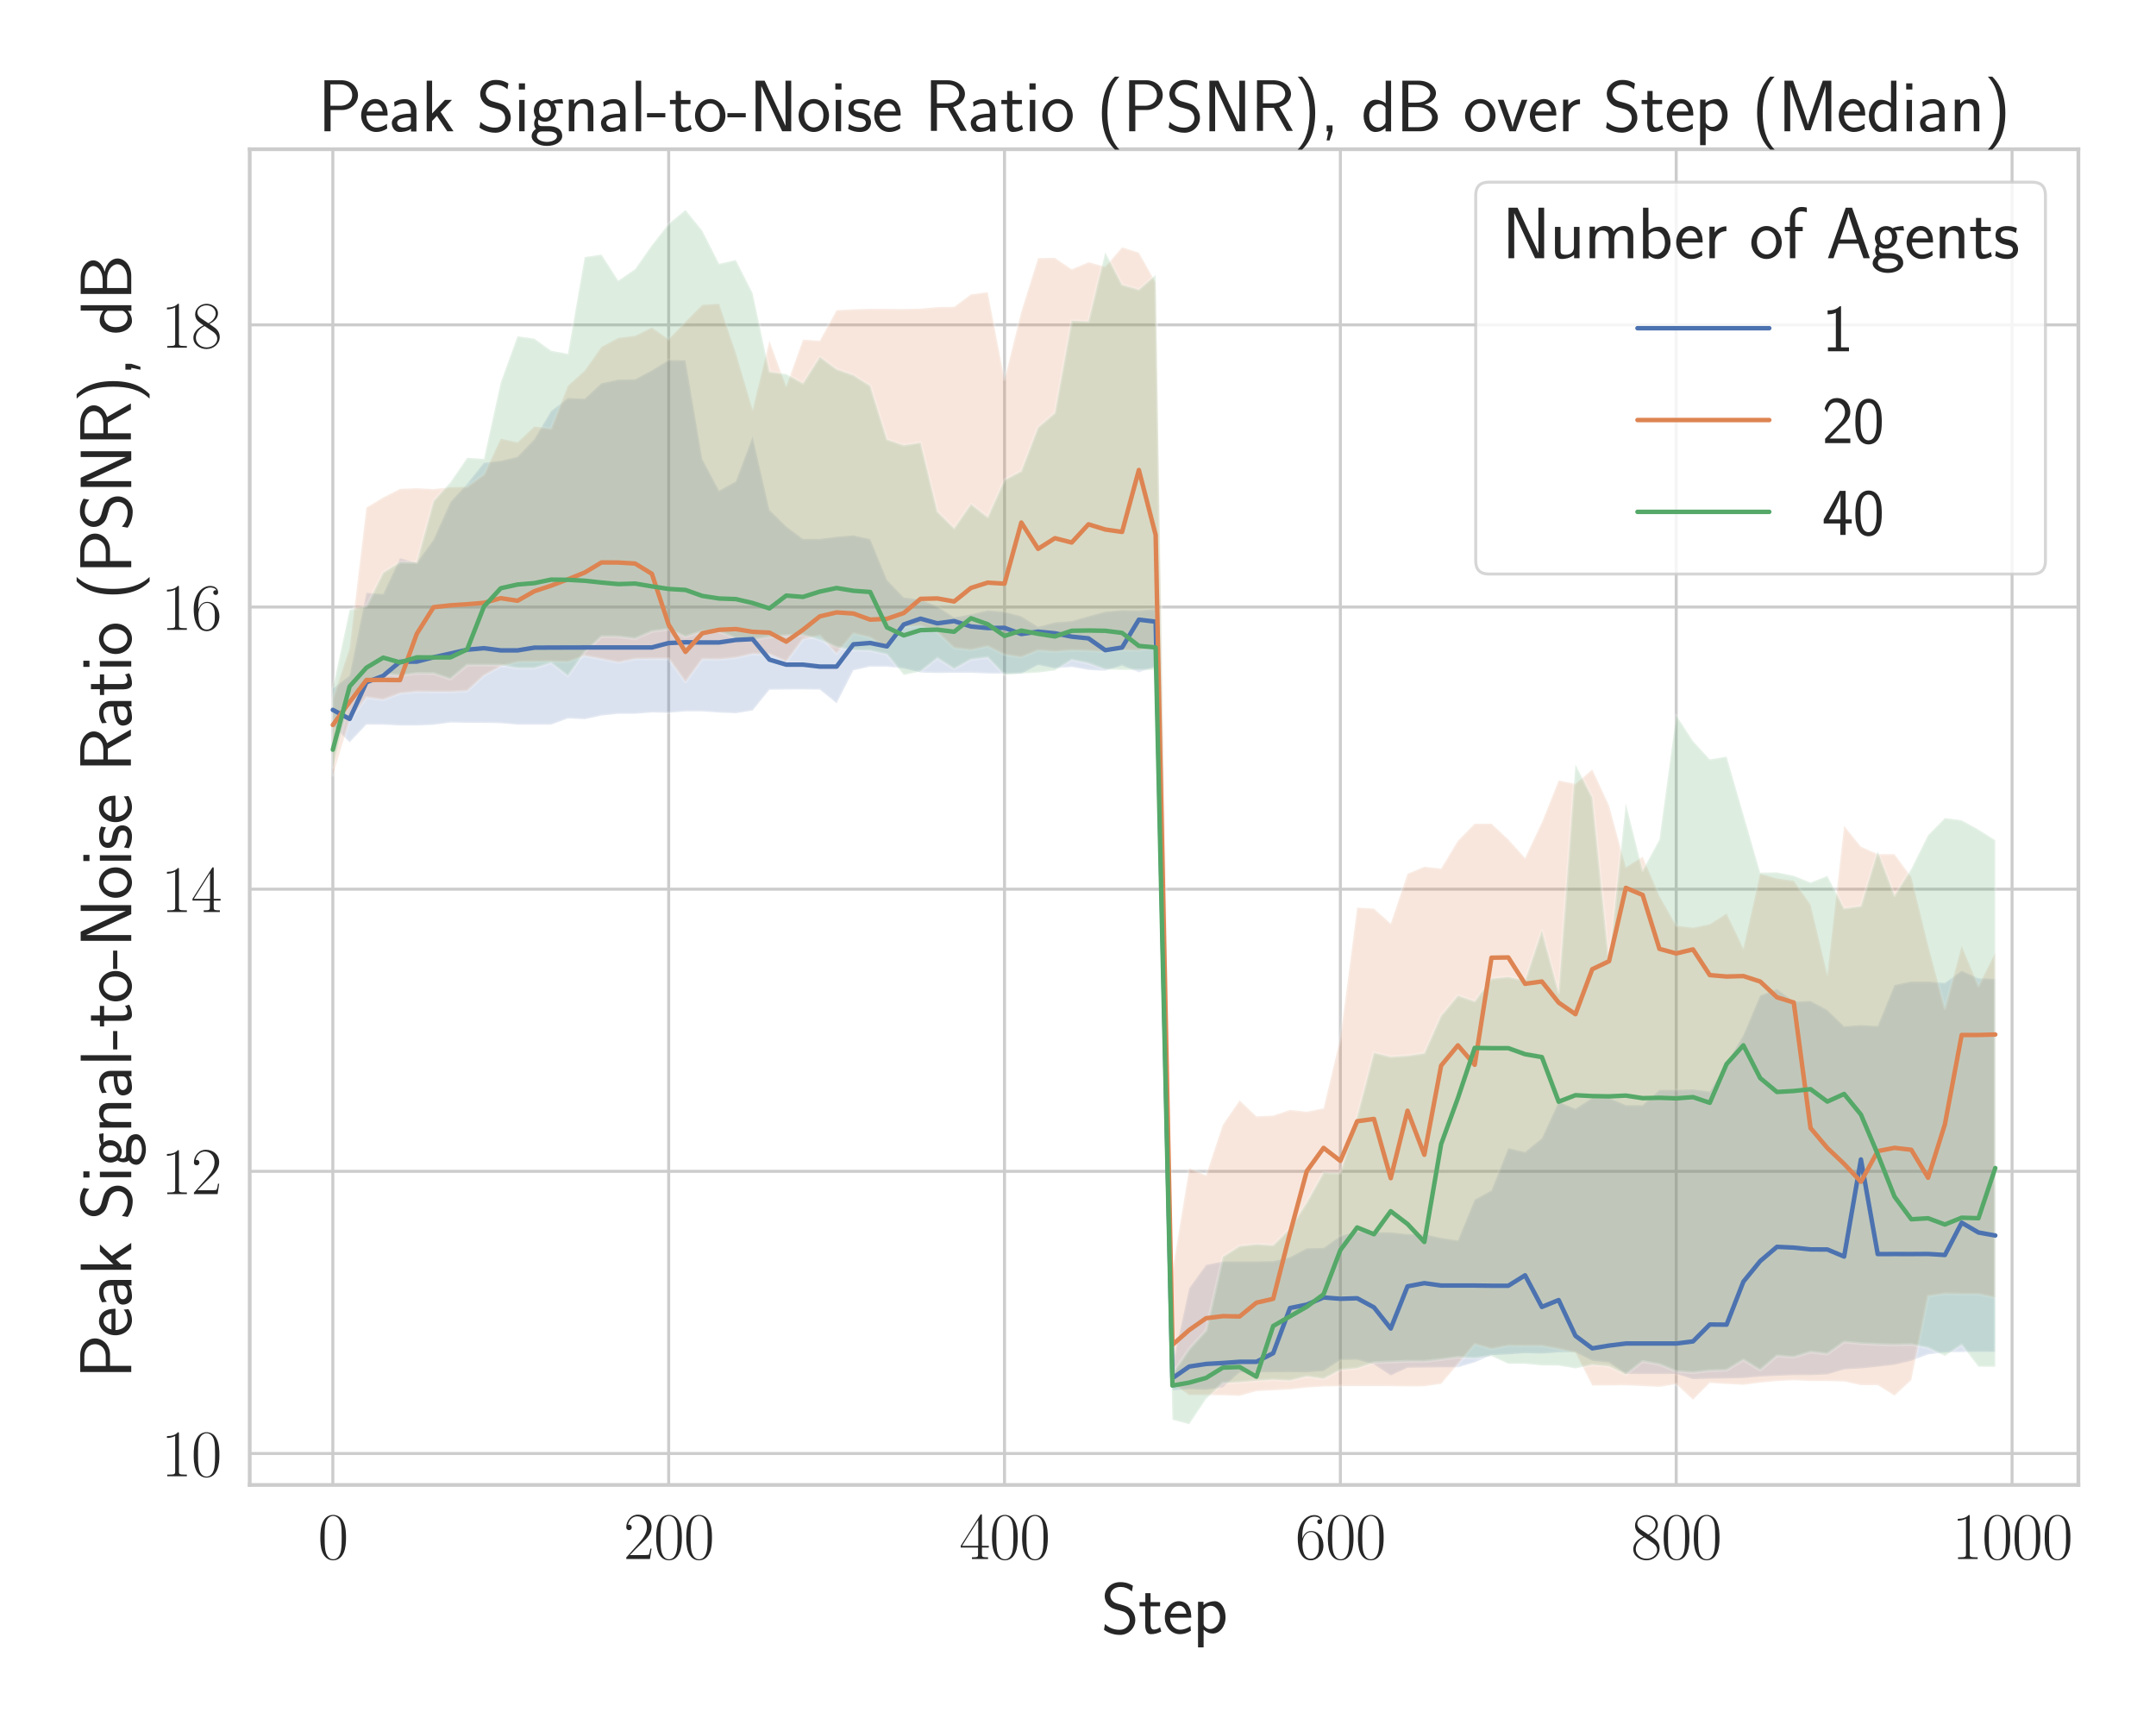 <?xml version="1.0" encoding="utf-8" standalone="no"?>
<!DOCTYPE svg PUBLIC "-//W3C//DTD SVG 1.1//EN"
  "http://www.w3.org/Graphics/SVG/1.1/DTD/svg11.dtd">
<svg xmlns:xlink="http://www.w3.org/1999/xlink" width="720pt" height="576pt" viewBox="0 0 720 576" xmlns="http://www.w3.org/2000/svg" version="1.1">
 <defs>
  <style type="text/css">*{stroke-linejoin: round; stroke-linecap: butt}</style>
 </defs>
 <g id="figure_1">
  <g id="patch_1">
   <path d="M 0 576 
L 720 576 
L 720 0 
L 0 0 
z
" style="fill: #ffffff"/>
  </g>
  <g id="axes_1">
   <g id="patch_2">
    <path d="M 83.393 495.841 
L 694.08 495.841 
L 694.08 49.831 
L 83.393 49.831 
z
" style="fill: #ffffff"/>
   </g>
   <g id="matplotlib.axis_1">
    <g id="xtick_1">
     <g id="line2d_1">
      <path d="M 111.151 495.841 
L 111.151 49.831 
" clip-path="url(#p9911da00fe)" style="fill: none; stroke: #cccccc; stroke-linecap: round"/>
     </g>
     <g id="text_1">
      <!-- $\mathdefault{0}$ -->
      <g style="fill: #262626" transform="translate(106.125 520.562) scale(0.22 -0.22)">
       <defs>
        <path id="CMR17-30" d="M 2688 2025 
C 2688 2416 2682 3080 2413 3591 
C 2176 4039 1798 4198 1466 4198 
C 1158 4198 768 4058 525 3597 
C 269 3118 243 2524 243 2025 
C 243 1661 250 1106 448 619 
C 723 -39 1216 -128 1466 -128 
C 1760 -128 2208 -7 2470 600 
C 2662 1042 2688 1559 2688 2025 
z
M 1466 -26 
C 1056 -26 813 325 723 812 
C 653 1188 653 1738 653 2096 
C 653 2588 653 2997 736 3387 
C 858 3929 1216 4096 1466 4096 
C 1728 4096 2067 3923 2189 3400 
C 2272 3036 2278 2607 2278 2096 
C 2278 1680 2278 1169 2202 792 
C 2067 95 1690 -26 1466 -26 
z
" transform="scale(0.016)"/>
       </defs>
       <use xlink:href="#CMR17-30" transform="scale(0.996)"/>
      </g>
     </g>
    </g>
    <g id="xtick_2">
     <g id="line2d_2">
      <path d="M 223.307 495.841 
L 223.307 49.831 
" clip-path="url(#p9911da00fe)" style="fill: none; stroke: #cccccc; stroke-linecap: round"/>
     </g>
     <g id="text_2">
      <!-- $\mathdefault{200}$ -->
      <g style="fill: #262626" transform="translate(208.229 520.562) scale(0.22 -0.22)">
       <defs>
        <path id="CMR17-32" d="M 2669 989 
L 2554 989 
C 2490 536 2438 459 2413 420 
C 2381 369 1920 369 1830 369 
L 602 369 
C 832 619 1280 1072 1824 1597 
C 2214 1967 2669 2402 2669 3035 
C 2669 3790 2067 4224 1395 4224 
C 691 4224 262 3604 262 3030 
C 262 2780 448 2748 525 2748 
C 589 2748 781 2787 781 3010 
C 781 3207 614 3264 525 3264 
C 486 3264 448 3258 422 3245 
C 544 3790 915 4058 1306 4058 
C 1862 4058 2227 3617 2227 3035 
C 2227 2479 1901 2000 1536 1584 
L 262 146 
L 262 0 
L 2515 0 
L 2669 989 
z
" transform="scale(0.016)"/>
       </defs>
       <use xlink:href="#CMR17-32" transform="scale(0.996)"/>
       <use xlink:href="#CMR17-30" transform="translate(45.69 0) scale(0.996)"/>
       <use xlink:href="#CMR17-30" transform="translate(91.381 0) scale(0.996)"/>
      </g>
     </g>
    </g>
    <g id="xtick_3">
     <g id="line2d_3">
      <path d="M 335.462 495.841 
L 335.462 49.831 
" clip-path="url(#p9911da00fe)" style="fill: none; stroke: #cccccc; stroke-linecap: round"/>
     </g>
     <g id="text_3">
      <!-- $\mathdefault{400}$ -->
      <g style="fill: #262626" transform="translate(320.385 520.562) scale(0.22 -0.22)">
       <defs>
        <path id="CMR17-34" d="M 2150 4122 
C 2150 4256 2144 4256 2029 4256 
L 128 1254 
L 128 1088 
L 1779 1088 
L 1779 457 
C 1779 224 1766 160 1318 160 
L 1197 160 
L 1197 0 
C 1402 0 1747 0 1965 0 
C 2182 0 2528 0 2733 0 
L 2733 160 
L 2611 160 
C 2163 160 2150 224 2150 457 
L 2150 1088 
L 2803 1088 
L 2803 1254 
L 2150 1254 
L 2150 4122 
z
M 1798 3703 
L 1798 1254 
L 256 1254 
L 1798 3703 
z
" transform="scale(0.016)"/>
       </defs>
       <use xlink:href="#CMR17-34" transform="scale(0.996)"/>
       <use xlink:href="#CMR17-30" transform="translate(45.69 0) scale(0.996)"/>
       <use xlink:href="#CMR17-30" transform="translate(91.381 0) scale(0.996)"/>
      </g>
     </g>
    </g>
    <g id="xtick_4">
     <g id="line2d_4">
      <path d="M 447.618 495.841 
L 447.618 49.831 
" clip-path="url(#p9911da00fe)" style="fill: none; stroke: #cccccc; stroke-linecap: round"/>
     </g>
     <g id="text_4">
      <!-- $\mathdefault{600}$ -->
      <g style="fill: #262626" transform="translate(432.54 520.562) scale(0.22 -0.22)">
       <defs>
        <path id="CMR17-36" d="M 678 2176 
C 678 3690 1395 4032 1811 4032 
C 1946 4032 2272 4009 2400 3776 
C 2298 3776 2106 3776 2106 3553 
C 2106 3381 2246 3323 2336 3323 
C 2394 3323 2566 3348 2566 3560 
C 2566 3954 2246 4179 1805 4179 
C 1043 4179 243 3390 243 1984 
C 243 253 966 -128 1478 -128 
C 2099 -128 2688 427 2688 1283 
C 2688 2081 2170 2662 1517 2662 
C 1126 2662 838 2407 678 1960 
L 678 2176 
z
M 1478 25 
C 691 25 691 1200 691 1436 
C 691 1896 909 2560 1504 2560 
C 1613 2560 1926 2560 2138 2120 
C 2253 1870 2253 1609 2253 1289 
C 2253 944 2253 690 2118 434 
C 1978 171 1773 25 1478 25 
z
" transform="scale(0.016)"/>
       </defs>
       <use xlink:href="#CMR17-36" transform="scale(0.996)"/>
       <use xlink:href="#CMR17-30" transform="translate(45.69 0) scale(0.996)"/>
       <use xlink:href="#CMR17-30" transform="translate(91.381 0) scale(0.996)"/>
      </g>
     </g>
    </g>
    <g id="xtick_5">
     <g id="line2d_5">
      <path d="M 559.774 495.841 
L 559.774 49.831 
" clip-path="url(#p9911da00fe)" style="fill: none; stroke: #cccccc; stroke-linecap: round"/>
     </g>
     <g id="text_5">
      <!-- $\mathdefault{800}$ -->
      <g style="fill: #262626" transform="translate(544.696 520.562) scale(0.22 -0.22)">
       <defs>
        <path id="CMR17-38" d="M 1741 2264 
C 2144 2467 2554 2773 2554 3263 
C 2554 3841 1990 4179 1472 4179 
C 890 4179 378 3759 378 3180 
C 378 3021 416 2747 666 2505 
C 730 2442 998 2251 1171 2130 
C 883 1983 211 1634 211 934 
C 211 279 838 -128 1459 -128 
C 2144 -128 2720 362 2720 1010 
C 2720 1590 2330 1857 2074 2029 
L 1741 2264 
z
M 902 2822 
C 851 2854 595 3051 595 3351 
C 595 3739 998 4032 1459 4032 
C 1965 4032 2336 3676 2336 3262 
C 2336 2669 1670 2331 1638 2331 
C 1632 2331 1626 2331 1574 2370 
L 902 2822 
z
M 2080 1519 
C 2176 1449 2483 1240 2483 851 
C 2483 381 2010 25 1472 25 
C 890 25 448 438 448 940 
C 448 1443 838 1862 1280 2060 
L 2080 1519 
z
" transform="scale(0.016)"/>
       </defs>
       <use xlink:href="#CMR17-38" transform="scale(0.996)"/>
       <use xlink:href="#CMR17-30" transform="translate(45.69 0) scale(0.996)"/>
       <use xlink:href="#CMR17-30" transform="translate(91.381 0) scale(0.996)"/>
      </g>
     </g>
    </g>
    <g id="xtick_6">
     <g id="line2d_6">
      <path d="M 671.929 495.841 
L 671.929 49.831 
" clip-path="url(#p9911da00fe)" style="fill: none; stroke: #cccccc; stroke-linecap: round"/>
     </g>
     <g id="text_6">
      <!-- $\mathdefault{1000}$ -->
      <g style="fill: #262626" transform="translate(651.825 520.562) scale(0.22 -0.22)">
       <defs>
        <path id="CMR17-31" d="M 1702 4058 
C 1702 4192 1696 4192 1606 4192 
C 1357 3916 979 3827 621 3827 
C 602 3827 570 3827 563 3808 
C 557 3795 557 3782 557 3648 
C 755 3648 1088 3686 1344 3839 
L 1344 461 
C 1344 236 1331 160 781 160 
L 589 160 
L 589 0 
C 896 0 1216 0 1523 0 
C 1830 0 2150 0 2458 0 
L 2458 160 
L 2266 160 
C 1715 160 1702 230 1702 458 
L 1702 4058 
z
" transform="scale(0.016)"/>
       </defs>
       <use xlink:href="#CMR17-31" transform="scale(0.996)"/>
       <use xlink:href="#CMR17-30" transform="translate(45.69 0) scale(0.996)"/>
       <use xlink:href="#CMR17-30" transform="translate(91.381 0) scale(0.996)"/>
       <use xlink:href="#CMR17-30" transform="translate(137.071 0) scale(0.996)"/>
      </g>
     </g>
    </g>
    <g id="text_7">
     <!-- Step -->
     <g style="fill: #262626" transform="translate(367.649 545.429) scale(0.24 -0.24)">
      <defs>
       <path id="CMSS17-53" d="M 2797 4169 
C 2515 4334 2208 4480 1690 4480 
C 864 4480 333 3879 333 3266 
C 333 3025 403 2753 653 2475 
C 902 2196 1184 2121 1542 2033 
C 1690 1994 1939 1924 1984 1906 
C 2342 1767 2515 1444 2515 1140 
C 2515 742 2202 318 1645 318 
C 1453 318 890 318 358 819 
L 269 318 
C 794 -64 1363 -128 1651 -128 
C 2438 -128 3002 488 3002 1186 
C 3002 1440 2925 1763 2656 2061 
C 2394 2347 2163 2410 1638 2549 
C 1338 2626 1146 2677 986 2873 
C 877 3013 819 3146 819 3317 
C 819 3673 1126 4060 1690 4060 
C 1971 4060 2336 4002 2707 3660 
L 2797 4169 
z
" transform="scale(0.016)"/>
       <path id="CMSS17-74" d="M 1069 2368 
L 1901 2368 
L 1901 2737 
L 1069 2737 
L 1069 3520 
L 614 3520 
L 614 2737 
L 109 2737 
L 109 2368 
L 602 2368 
L 602 749 
C 602 384 685 -64 1107 -64 
C 1427 -64 1722 25 2003 172 
L 1901 548 
C 1747 414 1562 337 1363 337 
C 1082 337 1069 696 1069 856 
L 1069 2368 
z
" transform="scale(0.016)"/>
       <path id="CMSS17-65" d="M 2502 1377 
C 2502 1590 2490 2003 2285 2345 
C 2061 2713 1696 2816 1421 2816 
C 755 2816 192 2188 192 1375 
C 192 582 774 -64 1510 -64 
C 1798 -64 2150 19 2470 248 
C 2470 274 2458 414 2451 420 
C 2451 433 2432 630 2432 656 
C 2125 407 1773 325 1517 325 
C 1107 325 666 667 646 1377 
L 2502 1377 
z
M 698 1728 
C 781 2084 1062 2421 1421 2421 
C 1517 2421 1965 2421 2080 1728 
L 698 1728 
z
" transform="scale(0.016)"/>
       <path id="CMSS17-70" d="M 966 333 
C 1178 129 1466 -5 1773 -5 
C 2368 -5 2880 603 2880 1412 
C 2880 2159 2496 2816 1946 2816 
C 1626 2816 1242 2702 954 2472 
L 954 2765 
L 480 2765 
L 480 -1216 
L 966 -1216 
L 966 333 
z
M 966 2100 
C 1018 2176 1235 2415 1587 2415 
C 2035 2415 2394 1960 2394 1412 
C 2394 787 1958 384 1530 384 
C 1402 384 1267 415 1139 523 
C 966 674 966 768 966 857 
L 966 2100 
z
" transform="scale(0.016)"/>
      </defs>
      <use xlink:href="#CMSS17-53" transform="scale(0.996)"/>
      <use xlink:href="#CMSS17-74" transform="translate(52.049 0) scale(0.996)"/>
      <use xlink:href="#CMSS17-65" transform="translate(85.88 0) scale(0.996)"/>
      <use xlink:href="#CMSS17-70" transform="translate(127.519 0) scale(0.996)"/>
     </g>
    </g>
   </g>
   <g id="matplotlib.axis_2">
    <g id="ytick_1">
     <g id="line2d_7">
      <path d="M 83.393 485.338 
L 694.08 485.338 
" clip-path="url(#p9911da00fe)" style="fill: none; stroke: #cccccc; stroke-linecap: round"/>
     </g>
     <g id="text_8">
      <!-- $\mathdefault{10}$ -->
      <g style="fill: #262626" transform="translate(53.789 492.948) scale(0.22 -0.22)">
       <use xlink:href="#CMR17-31" transform="scale(0.996)"/>
       <use xlink:href="#CMR17-30" transform="translate(45.69 0) scale(0.996)"/>
      </g>
     </g>
    </g>
    <g id="ytick_2">
     <g id="line2d_8">
      <path d="M 83.393 391.125 
L 694.08 391.125 
" clip-path="url(#p9911da00fe)" style="fill: none; stroke: #cccccc; stroke-linecap: round"/>
     </g>
     <g id="text_9">
      <!-- $\mathdefault{12}$ -->
      <g style="fill: #262626" transform="translate(53.789 398.735) scale(0.22 -0.22)">
       <use xlink:href="#CMR17-31" transform="scale(0.996)"/>
       <use xlink:href="#CMR17-32" transform="translate(45.69 0) scale(0.996)"/>
      </g>
     </g>
    </g>
    <g id="ytick_3">
     <g id="line2d_9">
      <path d="M 83.393 296.912 
L 694.08 296.912 
" clip-path="url(#p9911da00fe)" style="fill: none; stroke: #cccccc; stroke-linecap: round"/>
     </g>
     <g id="text_10">
      <!-- $\mathdefault{14}$ -->
      <g style="fill: #262626" transform="translate(53.789 304.523) scale(0.22 -0.22)">
       <use xlink:href="#CMR17-31" transform="scale(0.996)"/>
       <use xlink:href="#CMR17-34" transform="translate(45.69 0) scale(0.996)"/>
      </g>
     </g>
    </g>
    <g id="ytick_4">
     <g id="line2d_10">
      <path d="M 83.393 202.699 
L 694.08 202.699 
" clip-path="url(#p9911da00fe)" style="fill: none; stroke: #cccccc; stroke-linecap: round"/>
     </g>
     <g id="text_11">
      <!-- $\mathdefault{16}$ -->
      <g style="fill: #262626" transform="translate(53.789 210.31) scale(0.22 -0.22)">
       <use xlink:href="#CMR17-31" transform="scale(0.996)"/>
       <use xlink:href="#CMR17-36" transform="translate(45.69 0) scale(0.996)"/>
      </g>
     </g>
    </g>
    <g id="ytick_5">
     <g id="line2d_11">
      <path d="M 83.393 108.487 
L 694.08 108.487 
" clip-path="url(#p9911da00fe)" style="fill: none; stroke: #cccccc; stroke-linecap: round"/>
     </g>
     <g id="text_12">
      <!-- $\mathdefault{18}$ -->
      <g style="fill: #262626" transform="translate(53.789 116.097) scale(0.22 -0.22)">
       <use xlink:href="#CMR17-31" transform="scale(0.996)"/>
       <use xlink:href="#CMR17-38" transform="translate(45.69 0) scale(0.996)"/>
      </g>
     </g>
    </g>
    <g id="text_13">
     <!-- Peak Signal-to-Noise Ratio (PSNR), dB -->
     <g style="fill: #262626" transform="translate(43.831 460.307) rotate(-90) scale(0.24 -0.24)">
      <defs>
       <path id="CMSS17-50" d="M 2106 1856 
C 2874 1856 3501 2453 3501 3158 
C 3501 3850 2899 4453 2067 4453 
L 570 4453 
L 570 0 
L 1107 0 
L 1107 1856 
L 2106 1856 
z
M 1926 4096 
C 2669 4096 2995 3627 2995 3157 
C 2995 2720 2694 2226 1926 2226 
L 1094 2226 
L 1094 4096 
L 1926 4096 
z
" transform="scale(0.016)"/>
       <path id="CMSS17-61" d="M 2406 1791 
C 2406 2392 1978 2808 1402 2808 
C 1120 2808 813 2757 461 2553 
L 499 2135 
C 659 2248 934 2432 1395 2432 
C 1722 2432 1920 2180 1920 1782 
L 1920 1536 
C 896 1536 256 1238 256 726 
C 256 461 416 -64 947 -64 
C 1043 -64 1562 -64 1933 217 
L 1933 -19 
L 2406 -19 
L 2406 1791 
z
M 1920 816 
C 1920 701 1920 548 1728 434 
C 1562 325 1350 325 1261 325 
C 941 325 723 511 723 744 
C 723 1211 1722 1211 1920 1211 
L 1920 816 
z
" transform="scale(0.016)"/>
       <path id="CMSS17-6b" d="M 1696 1688 
L 2688 2739 
L 2074 2739 
L 954 1554 
L 954 4416 
L 480 4416 
L 480 0 
L 947 0 
L 947 892 
L 1376 1344 
L 2278 0 
L 2822 0 
L 1696 1688 
z
" transform="scale(0.016)"/>
       <path id="CMSS17-69" d="M 979 4183 
L 442 4183 
L 442 3648 
L 979 3648 
L 979 4183 
z
M 947 2739 
L 474 2739 
L 474 0 
L 947 0 
L 947 2739 
z
" transform="scale(0.016)"/>
       <path id="CMSS17-67" d="M 2848 2808 
C 2483 2808 2170 2738 1914 2617 
C 1702 2777 1485 2808 1338 2808 
C 781 2808 358 2349 358 1814 
C 358 1468 550 1207 563 1195 
C 448 1035 384 863 384 672 
C 384 448 474 289 544 200 
C 211 -3 166 -314 166 -435 
C 166 -898 749 -1280 1498 -1280 
C 2253 -1280 2835 -898 2835 -428 
C 2835 448 1856 448 1587 448 
L 1069 448 
C 973 448 717 448 717 791 
C 717 921 774 1004 781 1010 
C 877 940 1075 832 1338 832 
C 1869 832 2310 1278 2310 1827 
C 2310 2132 2170 2355 2112 2432 
L 2131 2432 
C 2150 2432 2419 2432 2515 2432 
C 2720 2432 2739 2429 2918 2419 
L 2848 2808 
z
M 1338 1182 
C 1120 1182 813 1315 813 1823 
C 813 2375 1165 2464 1331 2464 
C 1549 2464 1856 2331 1856 1823 
C 1856 1271 1504 1182 1338 1182 
z
M 1581 -10 
C 1734 -10 2381 -10 2381 -442 
C 2381 -714 1984 -929 1504 -929 
C 1018 -929 621 -720 621 -435 
C 621 -403 621 -10 1062 -10 
L 1581 -10 
z
" transform="scale(0.016)"/>
       <path id="CMSS17-6e" d="M 2618 1877 
C 2618 2283 2522 2816 1798 2816 
C 1389 2816 1120 2606 941 2389 
L 941 2758 
L 474 2758 
L 474 0 
L 960 0 
L 960 1559 
C 960 1964 1114 2428 1549 2428 
C 2112 2428 2131 2048 2131 1829 
L 2131 0 
L 2618 0 
L 2618 1877 
z
" transform="scale(0.016)"/>
       <path id="CMSS17-6c" d="M 947 4416 
L 474 4416 
L 474 0 
L 947 0 
L 947 4416 
z
" transform="scale(0.016)"/>
       <path id="CMSS17-2d" d="M 1664 1216 
L 1664 1585 
L 64 1585 
L 64 1216 
L 1664 1216 
z
" transform="scale(0.016)"/>
       <path id="CMSS17-6f" d="M 2829 1356 
C 2829 2176 2221 2816 1504 2816 
C 768 2816 173 2157 173 1356 
C 173 544 787 -64 1498 -64 
C 2227 -64 2829 563 2829 1356 
z
M 1504 337 
C 1050 337 659 709 659 1408 
C 659 2151 1114 2427 1498 2427 
C 1914 2427 2342 2126 2342 1408 
C 2342 683 1926 337 1504 337 
z
" transform="scale(0.016)"/>
       <path id="CMSS17-4e" d="M 1466 4180 
L 1350 4416 
L 563 4416 
L 563 0 
L 1062 0 
L 1062 3926 
L 1069 3932 
C 1114 3817 1139 3760 1402 3194 
L 2771 236 
L 2886 0 
L 3674 0 
L 3674 4416 
L 3174 4416 
L 3174 490 
L 3168 483 
C 3123 598 3098 655 2835 1221 
L 1466 4180 
z
" transform="scale(0.016)"/>
       <path id="CMSS17-73" d="M 2061 2627 
C 1683 2807 1389 2807 1197 2807 
C 742 2807 198 2648 198 2003 
C 198 1359 902 1218 1094 1179 
C 1389 1122 1715 1058 1715 740 
C 1715 337 1254 337 1171 337 
C 915 337 563 407 243 638 
L 166 210 
C 531 0 883 -64 1178 -64 
C 1965 -64 2163 416 2163 781 
C 2163 1094 1984 1305 1862 1401 
C 1651 1568 1574 1587 1050 1696 
C 960 1709 646 1779 646 2066 
C 646 2432 1050 2432 1139 2432 
C 1555 2432 1811 2303 1984 2208 
L 2061 2627 
z
" transform="scale(0.016)"/>
       <path id="CMSS17-52" d="M 2522 2109 
L 2534 2115 
C 3533 2459 3539 3147 3539 3268 
C 3539 3873 2925 4453 2003 4453 
L 570 4453 
L 570 32 
L 1094 32 
L 1094 2048 
L 2035 2048 
L 3168 32 
L 3706 32 
L 2522 2109 
z
M 1094 2437 
L 1094 4096 
L 1933 4096 
C 2746 4096 3034 3637 3034 3267 
C 3034 2922 2778 2437 1933 2437 
L 1094 2437 
z
" transform="scale(0.016)"/>
       <path id="CMSS17-28" d="M 1613 4768 
C 1267 4417 474 3601 474 1588 
C 474 -433 1267 -1243 1613 -1600 
L 2003 -1600 
C 1216 -784 960 357 960 1581 
C 960 2798 1203 3946 2003 4768 
L 1613 4768 
z
" transform="scale(0.016)"/>
       <path id="CMSS17-29" d="M 723 -1600 
C 1069 -1249 1862 -433 1862 1581 
C 1862 3601 1069 4411 723 4768 
L 333 4768 
C 1120 3952 1376 2811 1376 1588 
C 1376 370 1133 -778 333 -1600 
L 723 -1600 
z
" transform="scale(0.016)"/>
       <path id="CMSS17-2c" d="M 1088 6 
L 1088 510 
L 576 510 
L 576 0 
L 736 0 
L 570 -800 
L 826 -800 
L 1088 6 
z
" transform="scale(0.016)"/>
       <path id="CMSS17-64" d="M 2611 4416 
L 2138 4416 
L 2138 2438 
C 1939 2603 1613 2756 1254 2756 
C 672 2756 211 2131 211 1347 
C 211 562 666 -64 1235 -64 
C 1677 -64 1971 172 2125 306 
L 2125 -13 
L 2611 -13 
L 2611 4416 
z
M 2125 836 
C 2125 747 2125 653 1926 482 
C 1798 375 1645 325 1498 325 
C 1152 325 698 576 698 1340 
C 698 2134 1210 2368 1562 2368 
C 1798 2368 1990 2254 2125 2065 
L 2125 836 
z
" transform="scale(0.016)"/>
       <path id="CMSS17-42" d="M 570 4416 
L 570 0 
L 2163 0 
C 3034 0 3667 574 3667 1200 
C 3667 1685 3251 2176 2502 2317 
C 3334 2558 3501 3040 3501 3313 
C 3501 3883 2874 4416 1997 4416 
L 570 4416 
z
M 1088 2496 
L 1088 4059 
L 1824 4059 
C 2483 4059 3002 3724 3002 3306 
C 3002 2926 2592 2496 1766 2496 
L 1088 2496 
z
M 1088 357 
L 1088 2107 
L 1939 2107 
C 2630 2107 3162 1679 3162 1206 
C 3162 772 2694 357 1984 357 
L 1088 357 
z
" transform="scale(0.016)"/>
      </defs>
      <use xlink:href="#CMSS17-50" transform="scale(0.996)"/>
      <use xlink:href="#CMSS17-65" transform="translate(57.133 0) scale(0.996)"/>
      <use xlink:href="#CMSS17-61" transform="translate(98.772 0) scale(0.996)"/>
      <use xlink:href="#CMSS17-6b" transform="translate(143.694 0) scale(0.996)"/>
      <use xlink:href="#CMSS17-53" transform="translate(220.525 0) scale(0.996)"/>
      <use xlink:href="#CMSS17-69" transform="translate(272.574 0) scale(0.996)"/>
      <use xlink:href="#CMSS17-67" transform="translate(294.755 0) scale(0.996)"/>
      <use xlink:href="#CMSS17-6e" transform="translate(341.598 0) scale(0.996)"/>
      <use xlink:href="#CMSS17-61" transform="translate(389.803 0) scale(0.996)"/>
      <use xlink:href="#CMSS17-6c" transform="translate(434.725 0) scale(0.996)"/>
      <use xlink:href="#CMSS17-2d" transform="translate(456.906 0) scale(0.996)"/>
      <use xlink:href="#CMSS17-74" transform="translate(488.135 0) scale(0.996)"/>
      <use xlink:href="#CMSS17-6f" transform="translate(521.967 0) scale(0.996)"/>
      <use xlink:href="#CMSS17-2d" transform="translate(568.81 0) scale(0.996)"/>
      <use xlink:href="#CMSS17-4e" transform="translate(600.039 0) scale(0.996)"/>
      <use xlink:href="#CMSS17-6f" transform="translate(666.101 0) scale(0.996)"/>
      <use xlink:href="#CMSS17-69" transform="translate(712.944 0) scale(0.996)"/>
      <use xlink:href="#CMSS17-73" transform="translate(735.125 0) scale(0.996)"/>
      <use xlink:href="#CMSS17-65" transform="translate(771.039 0) scale(0.996)"/>
      <use xlink:href="#CMSS17-52" transform="translate(843.907 0) scale(0.996)"/>
      <use xlink:href="#CMSS17-61" transform="translate(904.323 0) scale(0.996)"/>
      <use xlink:href="#CMSS17-74" transform="translate(949.245 0) scale(0.996)"/>
      <use xlink:href="#CMSS17-69" transform="translate(983.076 0) scale(0.996)"/>
      <use xlink:href="#CMSS17-6f" transform="translate(1005.257 0) scale(0.996)"/>
      <use xlink:href="#CMSS17-28" transform="translate(1083.33 0) scale(0.996)"/>
      <use xlink:href="#CMSS17-50" transform="translate(1119.764 0) scale(0.996)"/>
      <use xlink:href="#CMSS17-53" transform="translate(1179.499 0) scale(0.996)"/>
      <use xlink:href="#CMSS17-4e" transform="translate(1231.548 0) scale(0.996)"/>
      <use xlink:href="#CMSS17-52" transform="translate(1297.609 0) scale(0.996)"/>
      <use xlink:href="#CMSS17-29" transform="translate(1358.025 0) scale(0.996)"/>
      <use xlink:href="#CMSS17-2c" transform="translate(1394.459 0) scale(0.996)"/>
      <use xlink:href="#CMSS17-64" transform="translate(1451.713 0) scale(0.996)"/>
      <use xlink:href="#CMSS17-42" transform="translate(1499.918 0) scale(0.996)"/>
     </g>
    </g>
   </g>
   <g id="PolyCollection_1">
    <defs>
     <path id="mf12fff1317" d="M 111.151 -346.073 
L 111.151 -333.703 
L 116.759 -328.116 
L 122.367 -334.047 
L 127.974 -334.014 
L 133.582 -333.745 
L 139.19 -333.727 
L 144.798 -333.976 
L 150.406 -334.749 
L 156.013 -334.645 
L 161.621 -334.645 
L 167.229 -334.508 
L 172.837 -334.028 
L 178.445 -334.028 
L 184.052 -334.028 
L 189.66 -336.115 
L 195.268 -335.842 
L 200.876 -337.076 
L 206.483 -337.655 
L 212.091 -337.655 
L 217.699 -338.089 
L 223.307 -337.99 
L 228.915 -338.456 
L 234.522 -338.456 
L 240.13 -338.056 
L 245.738 -337.829 
L 251.346 -338.753 
L 256.953 -345.673 
L 262.561 -345.757 
L 268.169 -345.772 
L 273.777 -345.72 
L 279.385 -341.155 
L 284.992 -352.15 
L 290.6 -353.417 
L 296.208 -353.393 
L 301.816 -352.809 
L 307.423 -351.434 
L 313.031 -351.26 
L 318.639 -351.363 
L 324.247 -351.349 
L 329.855 -351.113 
L 335.462 -351.076 
L 341.07 -351.048 
L 346.678 -353.987 
L 352.286 -352.833 
L 357.894 -353.29 
L 363.501 -352.31 
L 369.109 -352.013 
L 374.717 -353.799 
L 380.325 -351.504 
L 385.932 -353.327 
L 391.54 -111.78 
L 397.148 -112.105 
L 402.756 -111.903 
L 408.364 -112.741 
L 413.971 -117.739 
L 419.579 -117.739 
L 425.187 -117.777 
L 430.795 -117.81 
L 436.402 -117.758 
L 442.01 -118.182 
L 447.618 -121.87 
L 453.226 -121.969 
L 458.834 -120.419 
L 464.441 -116.712 
L 470.049 -119.289 
L 475.657 -119.369 
L 481.265 -119.426 
L 486.872 -119.435 
L 492.48 -121.079 
L 498.088 -123.505 
L 503.696 -123.759 
L 509.304 -124.179 
L 514.911 -124.004 
L 520.519 -124.452 
L 526.127 -124.452 
L 531.735 -121.621 
L 537.343 -121.041 
L 542.95 -117.259 
L 548.558 -117.174 
L 554.166 -117.174 
L 559.774 -117.235 
L 565.381 -115.473 
L 570.989 -115.633 
L 576.597 -115.723 
L 582.205 -115.85 
L 587.813 -116.359 
L 593.42 -116.609 
L 599.028 -116.835 
L 604.636 -116.83 
L 610.244 -117.056 
L 615.851 -118.747 
L 621.459 -119.049 
L 627.067 -119.647 
L 632.675 -120.283 
L 638.283 -121.635 
L 643.89 -123.74 
L 649.498 -124.419 
L 655.106 -124.532 
L 660.714 -124.612 
L 666.321 -124.588 
L 666.321 -249.161 
L 666.321 -249.161 
L 660.714 -249.317 
L 655.106 -251.842 
L 649.498 -247.772 
L 643.89 -248.257 
L 638.283 -248.261 
L 632.675 -247.093 
L 627.067 -233.385 
L 621.459 -233.729 
L 615.851 -233.282 
L 610.244 -238.737 
L 604.636 -241.765 
L 599.028 -241.525 
L 593.42 -245.737 
L 587.813 -243.584 
L 582.205 -230.38 
L 576.597 -220.813 
L 570.989 -211.49 
L 565.381 -212.253 
L 559.774 -212.06 
L 554.166 -212.06 
L 548.558 -206.968 
L 542.95 -206.968 
L 537.343 -209.399 
L 531.735 -209.389 
L 526.127 -205.748 
L 520.519 -208.047 
L 514.911 -195.926 
L 509.304 -191.319 
L 503.696 -192.61 
L 498.088 -178.511 
L 492.48 -175.402 
L 486.872 -161.793 
L 481.265 -162.636 
L 475.657 -163.866 
L 470.049 -163.884 
L 464.441 -164.497 
L 458.834 -164.53 
L 453.226 -164.803 
L 447.618 -163.272 
L 442.01 -159.296 
L 436.402 -159.174 
L 430.795 -156.183 
L 425.187 -154.897 
L 419.579 -154.788 
L 413.971 -154.793 
L 408.364 -154.793 
L 402.756 -153.615 
L 397.148 -145.871 
L 391.54 -120.08 
L 385.932 -372.613 
L 380.325 -372.184 
L 374.717 -372.264 
L 369.109 -371.746 
L 363.501 -370.21 
L 357.894 -368.614 
L 352.286 -368.19 
L 346.678 -366.682 
L 341.07 -370.206 
L 335.462 -371.708 
L 329.855 -372.212 
L 324.247 -370.86 
L 318.639 -369.838 
L 313.031 -373.527 
L 307.423 -375.764 
L 301.816 -376.499 
L 296.208 -382.369 
L 290.6 -395.982 
L 284.992 -397.231 
L 279.385 -396.778 
L 273.777 -396.053 
L 268.169 -396.011 
L 262.561 -400.208 
L 256.953 -405.743 
L 251.346 -430.2 
L 245.738 -415.272 
L 240.13 -412.173 
L 234.522 -422.706 
L 228.915 -455.718 
L 223.307 -455.77 
L 217.699 -452.345 
L 212.091 -449.34 
L 206.483 -449.236 
L 200.876 -448.04 
L 195.268 -442.858 
L 189.66 -443.093 
L 184.052 -438.764 
L 178.445 -429.367 
L 172.837 -423.488 
L 167.229 -422.131 
L 161.621 -421.472 
L 156.013 -414.457 
L 150.406 -408.376 
L 144.798 -395.836 
L 139.19 -388.068 
L 133.582 -389.576 
L 127.974 -377.644 
L 122.367 -378.063 
L 116.759 -350.43 
L 111.151 -346.073 
z
" style="stroke: #ffffff; stroke-opacity: 0.2"/>
    </defs>
    <g clip-path="url(#p9911da00fe)">
     <use xlink:href="#mf12fff1317" x="0" y="576" style="fill: #4c72b0; fill-opacity: 0.2; stroke: #ffffff; stroke-opacity: 0.2"/>
    </g>
   </g>
   <g id="PolyCollection_2">
    <defs>
     <path id="m0bdfe82aa5" d="M 111.151 -342.7 
L 111.151 -317.14 
L 116.759 -335.465 
L 122.367 -343.134 
L 127.974 -342.366 
L 133.582 -344.476 
L 139.19 -345.065 
L 144.798 -344.985 
L 150.406 -344.985 
L 156.013 -345.291 
L 161.621 -350.44 
L 167.229 -353.535 
L 172.837 -354.976 
L 178.445 -355.089 
L 184.052 -355.165 
L 189.66 -354.957 
L 195.268 -357.021 
L 200.876 -355.984 
L 206.483 -354.835 
L 212.091 -355.989 
L 217.699 -356.046 
L 223.307 -356.055 
L 228.915 -348.306 
L 234.522 -355.895 
L 240.13 -355.848 
L 245.738 -356.38 
L 251.346 -357.671 
L 256.953 -357.544 
L 262.561 -355.085 
L 268.169 -362.593 
L 273.777 -363.738 
L 279.385 -357.741 
L 284.992 -364.454 
L 290.6 -363.107 
L 296.208 -359.583 
L 301.816 -366.739 
L 307.423 -367.045 
L 313.031 -364.84 
L 318.639 -359.63 
L 324.247 -358.98 
L 329.855 -360.172 
L 335.462 -357.374 
L 341.07 -356.568 
L 346.678 -358.848 
L 352.286 -358.396 
L 357.894 -358.867 
L 363.501 -358.702 
L 369.109 -358.335 
L 374.717 -358.933 
L 380.325 -358.782 
L 385.932 -359.908 
L 391.54 -113.966 
L 397.148 -110.16 
L 402.756 -110.16 
L 408.364 -110.108 
L 413.971 -109.915 
L 419.579 -111.498 
L 425.187 -111.761 
L 430.795 -112.053 
L 436.402 -112.685 
L 442.01 -113.019 
L 447.618 -113.146 
L 453.226 -113.146 
L 458.834 -113.146 
L 464.441 -113.132 
L 470.049 -113.047 
L 475.657 -113.09 
L 481.265 -113.909 
L 486.872 -120.485 
L 492.48 -127.17 
L 498.088 -125.568 
L 503.696 -126.652 
L 509.304 -126.586 
L 514.911 -126.586 
L 520.519 -125.559 
L 526.127 -124.306 
L 531.735 -113.344 
L 537.343 -113.396 
L 542.95 -113.415 
L 548.558 -113.174 
L 554.166 -112.906 
L 559.774 -113.815 
L 565.381 -108.605 
L 570.989 -114.23 
L 576.597 -113.872 
L 582.205 -113.584 
L 587.813 -114.324 
L 593.42 -114.856 
L 599.028 -115.12 
L 604.636 -114.851 
L 610.244 -114.847 
L 615.851 -114.71 
L 621.459 -113.485 
L 627.067 -113.49 
L 632.675 -109.971 
L 638.283 -115.167 
L 643.89 -143.214 
L 649.498 -144.02 
L 655.106 -143.888 
L 660.714 -143.888 
L 666.321 -142.724 
L 666.321 -257.81 
L 666.321 -257.81 
L 660.714 -246.778 
L 655.106 -260.118 
L 649.498 -239.25 
L 643.89 -260.344 
L 638.283 -283.172 
L 632.675 -290.775 
L 627.067 -290.808 
L 621.459 -293.29 
L 615.851 -300.257 
L 610.244 -250.518 
L 604.636 -273.953 
L 599.028 -281.9 
L 593.42 -282.626 
L 587.813 -284.27 
L 582.205 -259.28 
L 576.597 -270.967 
L 570.989 -267.405 
L 565.381 -266.214 
L 559.774 -266.897 
L 554.166 -276.855 
L 548.558 -289.941 
L 542.95 -286.389 
L 537.343 -307.069 
L 531.735 -319.076 
L 526.127 -314.257 
L 520.519 -315.393 
L 514.911 -301.388 
L 509.304 -289.517 
L 503.696 -295.726 
L 498.088 -300.978 
L 492.48 -300.978 
L 486.872 -295.274 
L 481.265 -285.984 
L 475.657 -286.578 
L 470.049 -284.255 
L 464.441 -267.603 
L 458.834 -272.625 
L 453.226 -272.931 
L 447.618 -229.452 
L 442.01 -205.941 
L 436.402 -204.782 
L 430.795 -205.39 
L 425.187 -203.492 
L 419.579 -203.256 
L 413.971 -208.57 
L 408.364 -200.448 
L 402.756 -183.556 
L 397.148 -185.897 
L 391.54 -151.599 
L 385.932 -481.678 
L 380.325 -491.684 
L 374.717 -493.427 
L 369.109 -486.945 
L 363.501 -488.443 
L 357.894 -486.092 
L 352.286 -489.884 
L 346.678 -489.832 
L 341.07 -471.937 
L 335.462 -449.283 
L 329.855 -478.466 
L 324.247 -477.702 
L 318.639 -473.552 
L 313.031 -473.468 
L 307.423 -472.945 
L 301.816 -472.827 
L 296.208 -472.874 
L 290.6 -472.879 
L 284.992 -472.723 
L 279.385 -472.412 
L 273.777 -462.242 
L 268.169 -462.591 
L 262.561 -446.951 
L 256.953 -462.195 
L 251.346 -439.198 
L 245.738 -458.106 
L 240.13 -474.598 
L 234.522 -474.202 
L 228.915 -468.578 
L 223.307 -462.704 
L 217.699 -466.609 
L 212.091 -463.872 
L 206.483 -463.161 
L 200.876 -460.188 
L 195.268 -452.26 
L 189.66 -447.201 
L 184.052 -432.89 
L 178.445 -433.573 
L 172.837 -428.311 
L 167.229 -429.517 
L 161.621 -417.581 
L 156.013 -413.482 
L 150.406 -413.303 
L 144.798 -412.686 
L 139.19 -412.983 
L 133.582 -412.752 
L 127.974 -409.916 
L 122.367 -406.52 
L 116.759 -359.546 
L 111.151 -342.7 
z
" style="stroke: #ffffff; stroke-opacity: 0.2"/>
    </defs>
    <g clip-path="url(#p9911da00fe)">
     <use xlink:href="#m0bdfe82aa5" x="0" y="576" style="fill: #dd8452; fill-opacity: 0.2; stroke: #ffffff; stroke-opacity: 0.2"/>
    </g>
   </g>
   <g id="PolyCollection_3">
    <defs>
     <path id="ma84da94992" d="M 111.151 -346.2 
L 111.151 -319.741 
L 116.759 -342.7 
L 122.367 -348.301 
L 127.974 -350.967 
L 133.582 -350.426 
L 139.19 -351.151 
L 144.798 -351.104 
L 150.406 -349.243 
L 156.013 -353.902 
L 161.621 -353.902 
L 167.229 -353.883 
L 172.837 -352.927 
L 178.445 -352.908 
L 184.052 -354.675 
L 189.66 -350.294 
L 195.268 -358.283 
L 200.876 -363.404 
L 206.483 -363.366 
L 212.091 -362.706 
L 217.699 -365.137 
L 223.307 -365.886 
L 228.915 -363.371 
L 234.522 -365.151 
L 240.13 -365.113 
L 245.738 -362.805 
L 251.346 -362.315 
L 256.953 -363.262 
L 262.561 -363.752 
L 268.169 -363.908 
L 273.777 -362.414 
L 279.385 -359.852 
L 284.992 -358.9 
L 290.6 -358.749 
L 296.208 -357.478 
L 301.816 -350.633 
L 307.423 -351.797 
L 313.031 -356.248 
L 318.639 -352.663 
L 324.247 -355.805 
L 329.855 -356.474 
L 335.462 -350.619 
L 341.07 -351.109 
L 346.678 -351.429 
L 352.286 -352.145 
L 357.894 -355.673 
L 363.501 -354.51 
L 369.109 -352.484 
L 374.717 -352.305 
L 380.325 -352.305 
L 385.932 -352.31 
L 391.54 -101.921 
L 397.148 -100.432 
L 402.756 -108.864 
L 408.364 -114.159 
L 413.971 -114.456 
L 419.579 -114.969 
L 425.187 -115.313 
L 430.795 -115.021 
L 436.402 -116.401 
L 442.01 -115.6 
L 447.618 -118.554 
L 453.226 -119.129 
L 458.834 -120.999 
L 464.441 -121.201 
L 470.049 -121.451 
L 475.657 -121.404 
L 481.265 -122.045 
L 486.872 -122.775 
L 492.48 -122.502 
L 498.088 -123.199 
L 503.696 -120.608 
L 509.304 -120.617 
L 514.911 -120.066 
L 520.519 -120.028 
L 526.127 -119.067 
L 531.735 -120.278 
L 537.343 -119.784 
L 542.95 -117 
L 548.558 -121.395 
L 554.166 -120.401 
L 559.774 -118.074 
L 565.381 -117.65 
L 570.989 -118.304 
L 576.597 -118.474 
L 582.205 -121.88 
L 587.813 -118.479 
L 593.42 -123.246 
L 599.028 -122.808 
L 604.636 -124.537 
L 610.244 -123.905 
L 615.851 -127.886 
L 621.459 -127.349 
L 627.067 -127.076 
L 632.675 -126.92 
L 638.283 -127.047 
L 643.89 -125.931 
L 649.498 -123.232 
L 655.106 -126.944 
L 660.714 -119.628 
L 666.321 -119.619 
L 666.321 -295.438 
L 666.321 -295.438 
L 660.714 -298.995 
L 655.106 -302.099 
L 649.498 -302.844 
L 643.89 -297.144 
L 638.283 -285.862 
L 632.675 -276.968 
L 627.067 -291.726 
L 621.459 -273.44 
L 615.851 -272.653 
L 610.244 -283.511 
L 604.636 -281.33 
L 599.028 -283.563 
L 593.42 -284.708 
L 587.813 -284.623 
L 582.205 -304.035 
L 576.597 -323.349 
L 570.989 -322.43 
L 565.381 -328.545 
L 559.774 -337.17 
L 554.166 -295.655 
L 548.558 -285.311 
L 542.95 -307.719 
L 537.343 -254.564 
L 531.735 -309.698 
L 526.127 -320.692 
L 520.519 -244.516 
L 514.911 -265.309 
L 509.304 -248.596 
L 503.696 -249.807 
L 498.088 -249.232 
L 492.48 -241.643 
L 486.872 -243.551 
L 481.265 -236.843 
L 475.657 -224.289 
L 470.049 -223.474 
L 464.441 -223.111 
L 458.834 -224.482 
L 453.226 -203.176 
L 447.618 -184.258 
L 442.01 -184.465 
L 436.402 -174.469 
L 430.795 -165.759 
L 425.187 -160.201 
L 419.579 -160.526 
L 413.971 -159.913 
L 408.364 -156.315 
L 402.756 -131.753 
L 397.148 -125.606 
L 391.54 -117.296 
L 385.932 -484.18 
L 380.325 -479.29 
L 374.717 -480.901 
L 369.109 -491.74 
L 363.501 -468.663 
L 357.894 -468.908 
L 352.286 -438.086 
L 346.678 -433.3 
L 341.07 -418.697 
L 335.462 -415.729 
L 329.855 -403.307 
L 324.247 -407.665 
L 318.639 -399.6 
L 313.031 -405.173 
L 307.423 -428.208 
L 301.816 -427.327 
L 296.208 -429.221 
L 290.6 -447.182 
L 284.992 -450.725 
L 279.385 -452.708 
L 273.777 -456.834 
L 268.169 -448.002 
L 262.561 -451.092 
L 256.953 -451.85 
L 251.346 -478.075 
L 245.738 -489.178 
L 240.13 -487.925 
L 234.522 -498.999 
L 228.915 -505.896 
L 223.307 -501.265 
L 217.699 -494.119 
L 212.091 -486.13 
L 206.483 -482.305 
L 200.876 -490.991 
L 195.268 -490.167 
L 189.66 -457.852 
L 184.052 -458.893 
L 178.445 -462.935 
L 172.837 -463.717 
L 167.229 -448.336 
L 161.621 -422.772 
L 156.013 -423.134 
L 150.406 -414.961 
L 144.798 -408.682 
L 139.19 -388.28 
L 133.582 -388.313 
L 127.974 -384.809 
L 122.367 -373.597 
L 116.759 -372.391 
L 111.151 -346.2 
z
" style="stroke: #ffffff; stroke-opacity: 0.2"/>
    </defs>
    <g clip-path="url(#p9911da00fe)">
     <use xlink:href="#ma84da94992" x="0" y="576" style="fill: #55a868; fill-opacity: 0.2; stroke: #ffffff; stroke-opacity: 0.2"/>
    </g>
   </g>
   <g id="line2d_12">
    <path d="M 111.151 237.04 
L 116.759 240.059 
L 122.367 227.817 
L 127.974 225.645 
L 133.582 220.967 
L 139.19 220.925 
L 144.798 219.469 
L 150.406 218.23 
L 156.013 216.944 
L 161.621 216.44 
L 167.229 217.17 
L 172.837 217.17 
L 178.445 216.257 
L 184.052 216.233 
L 189.66 216.214 
L 195.268 216.2 
L 200.876 216.195 
L 206.483 216.195 
L 212.091 216.195 
L 217.699 216.195 
L 223.307 214.716 
L 228.915 214.467 
L 234.522 214.523 
L 240.13 214.523 
L 245.738 213.685 
L 251.346 213.407 
L 256.953 220.256 
L 262.561 221.933 
L 268.169 221.933 
L 273.777 222.583 
L 279.385 222.583 
L 284.992 215.15 
L 290.6 214.702 
L 296.208 215.856 
L 301.816 208.522 
L 307.423 206.581 
L 313.031 208.14 
L 318.639 207.386 
L 324.247 209.191 
L 329.855 209.714 
L 335.462 209.638 
L 341.07 211.716 
L 346.678 210.915 
L 352.286 211.466 
L 357.894 212.582 
L 363.501 213.157 
L 369.109 217.109 
L 374.717 216.21 
L 380.325 206.915 
L 385.932 207.584 
L 391.54 460.192 
L 397.148 456.306 
L 402.756 455.444 
L 408.364 455.124 
L 413.971 454.723 
L 419.579 454.723 
L 425.187 451.84 
L 430.795 436.771 
L 436.402 435.626 
L 442.01 433.238 
L 447.618 433.681 
L 453.226 433.502 
L 458.834 436.54 
L 464.441 443.606 
L 470.049 429.526 
L 475.657 428.461 
L 481.265 429.258 
L 486.872 429.258 
L 492.48 429.258 
L 498.088 429.328 
L 503.696 429.328 
L 509.304 425.842 
L 514.911 436.404 
L 520.519 434.109 
L 526.127 446.051 
L 531.735 450.234 
L 537.343 449.306 
L 542.95 448.614 
L 548.558 448.614 
L 554.166 448.614 
L 559.774 448.609 
L 565.381 447.907 
L 570.989 442.268 
L 576.597 442.32 
L 582.205 427.967 
L 587.813 421.099 
L 593.42 416.336 
L 599.028 416.591 
L 604.636 417.194 
L 610.244 417.217 
L 615.851 419.577 
L 621.459 387.159 
L 627.067 418.753 
L 632.675 418.739 
L 638.283 418.748 
L 643.89 418.71 
L 649.498 419.059 
L 655.106 408.272 
L 660.714 411.546 
L 666.321 412.558 
" clip-path="url(#p9911da00fe)" style="fill: none; stroke: #4c72b0; stroke-width: 1.5; stroke-linecap: round"/>
   </g>
   <g id="line2d_13">
    <path d="M 111.151 242.071 
L 116.759 234.421 
L 122.367 227.063 
L 127.974 227.035 
L 133.582 227.091 
L 139.19 211.626 
L 144.798 202.747 
L 150.406 202.129 
L 156.013 201.762 
L 161.621 201.286 
L 167.229 199.741 
L 172.837 200.594 
L 178.445 197.414 
L 184.052 195.558 
L 189.66 193.438 
L 195.268 191.172 
L 200.876 187.809 
L 206.483 187.837 
L 212.091 188.177 
L 217.699 191.606 
L 223.307 208.602 
L 228.915 217.665 
L 234.522 211.447 
L 240.13 210.302 
L 245.738 210.048 
L 251.346 210.971 
L 256.953 211.235 
L 262.561 214.25 
L 268.169 210.274 
L 273.777 205.818 
L 279.385 204.494 
L 284.992 204.862 
L 290.6 206.901 
L 296.208 206.628 
L 301.816 204.697 
L 307.423 199.967 
L 313.031 199.826 
L 318.639 200.839 
L 324.247 196.321 
L 329.855 194.55 
L 335.462 194.894 
L 341.07 174.492 
L 346.678 183.268 
L 352.286 179.712 
L 357.894 181.153 
L 363.501 175.072 
L 369.109 176.81 
L 374.717 177.615 
L 380.325 156.945 
L 385.932 178.647 
L 391.54 449.047 
L 397.148 444.101 
L 402.756 440.177 
L 408.364 439.475 
L 413.971 439.583 
L 419.579 434.99 
L 425.187 433.69 
L 430.795 411.79 
L 436.402 391.059 
L 442.01 383.301 
L 447.618 387.62 
L 453.226 374.397 
L 458.834 373.63 
L 464.441 393.405 
L 470.049 370.897 
L 475.657 385.585 
L 481.265 355.823 
L 486.872 349.054 
L 492.48 355.555 
L 498.088 319.792 
L 503.696 319.698 
L 509.304 328.506 
L 514.911 327.734 
L 520.519 334.786 
L 526.127 338.648 
L 531.735 323.631 
L 537.343 320.96 
L 542.95 296.474 
L 548.558 298.834 
L 554.166 316.829 
L 559.774 318.369 
L 565.381 317.027 
L 570.989 325.6 
L 576.597 326.076 
L 582.205 325.92 
L 587.813 327.739 
L 593.42 333.014 
L 599.028 334.748 
L 604.636 376.673 
L 610.244 383.319 
L 615.851 388.638 
L 621.459 394.606 
L 627.067 384.365 
L 632.675 383.277 
L 638.283 383.927 
L 643.89 393.268 
L 649.498 375.434 
L 655.106 345.592 
L 660.714 345.592 
L 666.321 345.436 
" clip-path="url(#p9911da00fe)" style="fill: none; stroke: #dd8452; stroke-width: 1.5; stroke-linecap: round"/>
   </g>
   <g id="line2d_14">
    <path d="M 111.151 250.329 
L 116.759 229.201 
L 122.367 222.95 
L 127.974 219.592 
L 133.582 221.193 
L 139.19 219.502 
L 144.798 219.516 
L 150.406 219.512 
L 156.013 216.841 
L 161.621 202.52 
L 167.229 196.43 
L 172.837 195.177 
L 178.445 194.71 
L 184.052 193.542 
L 189.66 193.608 
L 195.268 193.919 
L 200.876 194.517 
L 206.483 195.04 
L 212.091 194.856 
L 217.699 195.798 
L 223.307 196.66 
L 228.915 196.985 
L 234.522 198.978 
L 240.13 199.84 
L 245.738 200.047 
L 251.346 201.352 
L 256.953 203.152 
L 262.561 198.874 
L 268.169 199.312 
L 273.777 197.541 
L 279.385 196.345 
L 284.992 197.268 
L 290.6 197.678 
L 296.208 209.492 
L 301.816 212.158 
L 307.423 210.406 
L 313.031 210.255 
L 318.639 210.952 
L 324.247 206.444 
L 329.855 208.442 
L 335.462 212.337 
L 341.07 210.566 
L 346.678 211.635 
L 352.286 212.512 
L 357.894 210.623 
L 363.501 210.533 
L 369.109 210.632 
L 374.717 211.325 
L 380.325 215.677 
L 385.932 216.195 
L 391.54 462.661 
L 397.148 461.671 
L 402.756 460.107 
L 408.364 456.664 
L 413.971 456.461 
L 419.579 459.679 
L 425.187 442.763 
L 430.795 439.546 
L 436.402 436.333 
L 442.01 432.173 
L 447.618 417.424 
L 453.226 409.869 
L 458.834 412.125 
L 464.441 404.437 
L 470.049 408.71 
L 475.657 414.702 
L 481.265 382.048 
L 486.872 366.653 
L 492.48 349.912 
L 498.088 349.992 
L 503.696 349.992 
L 509.304 352.012 
L 514.911 352.978 
L 520.519 367.868 
L 526.127 365.702 
L 531.735 365.998 
L 537.343 366.097 
L 542.95 365.829 
L 548.558 366.686 
L 554.166 366.564 
L 559.774 366.757 
L 565.381 366.338 
L 570.989 368.241 
L 576.597 355.301 
L 582.205 349.049 
L 587.813 359.988 
L 593.42 364.623 
L 599.028 364.298 
L 604.636 363.681 
L 610.244 367.831 
L 615.851 365.292 
L 621.459 372.169 
L 627.067 385.401 
L 632.675 399.58 
L 638.283 407.132 
L 643.89 406.788 
L 649.498 408.884 
L 655.106 406.604 
L 660.714 406.774 
L 666.321 390.027 
" clip-path="url(#p9911da00fe)" style="fill: none; stroke: #55a868; stroke-width: 1.5; stroke-linecap: round"/>
   </g>
   <g id="patch_3">
    <path d="M 83.393 495.841 
L 83.393 49.831 
" style="fill: none; stroke: #cccccc; stroke-width: 1.25; stroke-linejoin: miter; stroke-linecap: square"/>
   </g>
   <g id="patch_4">
    <path d="M 694.08 495.841 
L 694.08 49.831 
" style="fill: none; stroke: #cccccc; stroke-width: 1.25; stroke-linejoin: miter; stroke-linecap: square"/>
   </g>
   <g id="patch_5">
    <path d="M 83.393 495.841 
L 694.08 495.841 
" style="fill: none; stroke: #cccccc; stroke-width: 1.25; stroke-linejoin: miter; stroke-linecap: square"/>
   </g>
   <g id="patch_6">
    <path d="M 83.393 49.831 
L 694.08 49.831 
" style="fill: none; stroke: #cccccc; stroke-width: 1.25; stroke-linejoin: miter; stroke-linecap: square"/>
   </g>
   <g id="text_14">
    <!-- Peak Signal-to-Noise Ratio (PSNR), dB over Step (Median) -->
    <g style="fill: #262626" transform="translate(106.166 43.831) scale(0.24 -0.24)">
     <defs>
      <path id="CMSS17-76" d="M 2675 2752 
L 2176 2752 
L 1747 1556 
C 1613 1165 1421 627 1389 352 
L 1382 352 
C 1370 468 1318 634 1286 749 
C 1248 890 1197 1056 1158 1172 
L 595 2752 
L 83 2752 
L 1094 0 
L 1664 0 
L 2675 2752 
z
" transform="scale(0.016)"/>
      <path id="CMSS17-72" d="M 954 1363 
C 954 1965 1395 2368 1958 2368 
L 1958 2789 
C 1549 2789 1165 2585 934 2253 
L 934 2758 
L 480 2758 
L 480 0 
L 954 0 
L 954 1363 
z
" transform="scale(0.016)"/>
      <path id="CMSS17-4d" d="M 3194 2371 
L 2886 1473 
C 2835 1307 2662 791 2624 587 
L 2618 587 
C 2598 715 2560 849 2458 1174 
C 2400 1365 2336 1562 2272 1741 
L 1325 4416 
L 576 4416 
L 576 0 
L 1075 0 
L 1075 3900 
L 1082 3900 
C 1082 3894 1139 3613 1530 2499 
L 2374 96 
L 2848 96 
L 3610 2231 
C 3661 2378 3821 2843 3891 3066 
C 3955 3257 4115 3728 4154 3913 
L 4160 3913 
L 4160 0 
L 4666 0 
L 4666 4416 
L 3923 4416 
L 3194 2371 
z
" transform="scale(0.016)"/>
     </defs>
     <use xlink:href="#CMSS17-50" transform="scale(0.996)"/>
     <use xlink:href="#CMSS17-65" transform="translate(57.133 0) scale(0.996)"/>
     <use xlink:href="#CMSS17-61" transform="translate(98.772 0) scale(0.996)"/>
     <use xlink:href="#CMSS17-6b" transform="translate(143.694 0) scale(0.996)"/>
     <use xlink:href="#CMSS17-53" transform="translate(220.525 0) scale(0.996)"/>
     <use xlink:href="#CMSS17-69" transform="translate(272.574 0) scale(0.996)"/>
     <use xlink:href="#CMSS17-67" transform="translate(294.755 0) scale(0.996)"/>
     <use xlink:href="#CMSS17-6e" transform="translate(341.598 0) scale(0.996)"/>
     <use xlink:href="#CMSS17-61" transform="translate(389.803 0) scale(0.996)"/>
     <use xlink:href="#CMSS17-6c" transform="translate(434.725 0) scale(0.996)"/>
     <use xlink:href="#CMSS17-2d" transform="translate(456.906 0) scale(0.996)"/>
     <use xlink:href="#CMSS17-74" transform="translate(488.135 0) scale(0.996)"/>
     <use xlink:href="#CMSS17-6f" transform="translate(521.967 0) scale(0.996)"/>
     <use xlink:href="#CMSS17-2d" transform="translate(568.81 0) scale(0.996)"/>
     <use xlink:href="#CMSS17-4e" transform="translate(600.039 0) scale(0.996)"/>
     <use xlink:href="#CMSS17-6f" transform="translate(666.101 0) scale(0.996)"/>
     <use xlink:href="#CMSS17-69" transform="translate(712.944 0) scale(0.996)"/>
     <use xlink:href="#CMSS17-73" transform="translate(735.125 0) scale(0.996)"/>
     <use xlink:href="#CMSS17-65" transform="translate(771.039 0) scale(0.996)"/>
     <use xlink:href="#CMSS17-52" transform="translate(843.907 0) scale(0.996)"/>
     <use xlink:href="#CMSS17-61" transform="translate(904.323 0) scale(0.996)"/>
     <use xlink:href="#CMSS17-74" transform="translate(949.245 0) scale(0.996)"/>
     <use xlink:href="#CMSS17-69" transform="translate(983.076 0) scale(0.996)"/>
     <use xlink:href="#CMSS17-6f" transform="translate(1005.257 0) scale(0.996)"/>
     <use xlink:href="#CMSS17-28" transform="translate(1083.33 0) scale(0.996)"/>
     <use xlink:href="#CMSS17-50" transform="translate(1119.764 0) scale(0.996)"/>
     <use xlink:href="#CMSS17-53" transform="translate(1179.499 0) scale(0.996)"/>
     <use xlink:href="#CMSS17-4e" transform="translate(1231.548 0) scale(0.996)"/>
     <use xlink:href="#CMSS17-52" transform="translate(1297.609 0) scale(0.996)"/>
     <use xlink:href="#CMSS17-29" transform="translate(1358.025 0) scale(0.996)"/>
     <use xlink:href="#CMSS17-2c" transform="translate(1394.459 0) scale(0.996)"/>
     <use xlink:href="#CMSS17-64" transform="translate(1451.713 0) scale(0.996)"/>
     <use xlink:href="#CMSS17-42" transform="translate(1499.918 0) scale(0.996)"/>
     <use xlink:href="#CMSS17-6f" transform="translate(1593.485 0) scale(0.996)"/>
     <use xlink:href="#CMSS17-76" transform="translate(1640.328 0) scale(0.996)"/>
     <use xlink:href="#CMSS17-65" transform="translate(1683.329 0) scale(0.996)"/>
     <use xlink:href="#CMSS17-72" transform="translate(1724.967 0) scale(0.996)"/>
     <use xlink:href="#CMSS17-53" transform="translate(1788.106 0) scale(0.996)"/>
     <use xlink:href="#CMSS17-74" transform="translate(1840.155 0) scale(0.996)"/>
     <use xlink:href="#CMSS17-65" transform="translate(1873.986 0) scale(0.996)"/>
     <use xlink:href="#CMSS17-70" transform="translate(1915.625 0) scale(0.996)"/>
     <use xlink:href="#CMSS17-28" transform="translate(1995.059 0) scale(0.996)"/>
     <use xlink:href="#CMSS17-4d" transform="translate(2031.493 0) scale(0.996)"/>
     <use xlink:href="#CMSS17-65" transform="translate(2113.169 0) scale(0.996)"/>
     <use xlink:href="#CMSS17-64" transform="translate(2154.808 0) scale(0.996)"/>
     <use xlink:href="#CMSS17-69" transform="translate(2203.013 0) scale(0.996)"/>
     <use xlink:href="#CMSS17-61" transform="translate(2225.194 0) scale(0.996)"/>
     <use xlink:href="#CMSS17-6e" transform="translate(2270.116 0) scale(0.996)"/>
     <use xlink:href="#CMSS17-29" transform="translate(2318.321 0) scale(0.996)"/>
    </g>
   </g>
   <g id="legend_1">
    <g id="patch_7">
     <path d="M 497.217 191.676 
L 678.68 191.676 
Q 683.08 191.676 683.08 187.276 
L 683.08 65.231 
Q 683.08 60.831 678.68 60.831 
L 497.217 60.831 
Q 492.817 60.831 492.817 65.231 
L 492.817 187.276 
Q 492.817 191.676 497.217 191.676 
z
" style="fill: #ffffff; opacity: 0.8; stroke: #cccccc; stroke-linejoin: miter"/>
    </g>
    <g id="text_15">
     <!-- Number of Agents -->
     <g style="fill: #262626" transform="translate(501.617 86.236) scale(0.24 -0.24)">
      <defs>
       <path id="CMSS17-75" d="M 2618 2739 
L 2131 2739 
L 2131 972 
C 2131 498 1786 306 1421 306 
C 998 306 960 447 960 709 
L 960 2739 
L 474 2739 
L 474 678 
C 474 179 646 -64 1088 -64 
C 1306 -64 1798 -13 2144 306 
L 2144 0 
L 2618 0 
L 2618 2739 
z
" transform="scale(0.016)"/>
       <path id="CMSS17-6d" d="M 4288 1877 
C 4288 2308 4179 2816 3462 2816 
C 2982 2816 2694 2516 2566 2331 
C 2451 2670 2182 2816 1798 2816 
C 1363 2816 1088 2568 941 2389 
L 941 2758 
L 474 2758 
L 474 0 
L 960 0 
L 960 1559 
C 960 1939 1101 2428 1555 2428 
C 2138 2428 2138 2016 2138 1829 
L 2138 0 
L 2624 0 
L 2624 1559 
C 2624 1939 2765 2428 3219 2428 
C 3802 2428 3802 2016 3802 1829 
L 3802 0 
L 4288 0 
L 4288 1877 
z
" transform="scale(0.016)"/>
       <path id="CMSS17-62" d="M 954 4416 
L 480 4416 
L 480 -13 
L 966 -13 
L 966 274 
C 1210 38 1504 -64 1766 -64 
C 2381 -64 2880 549 2880 1352 
C 2880 2086 2496 2756 1926 2756 
C 1523 2756 1165 2591 954 2419 
L 954 4416 
z
M 966 2046 
C 1107 2222 1306 2368 1587 2368 
C 1965 2368 2394 2097 2394 1352 
C 2394 558 1882 325 1530 325 
C 1402 325 1267 356 1139 464 
C 966 615 966 709 966 797 
L 966 2046 
z
" transform="scale(0.016)"/>
       <path id="CMSS17-66" d="M 1075 2368 
L 1722 2368 
L 1722 2737 
L 1062 2737 
L 1062 3559 
C 1062 4014 1408 4092 1606 4092 
C 1670 4092 1850 4092 2080 4009 
L 2080 4429 
C 1933 4461 1754 4480 1613 4480 
C 1018 4480 602 3993 602 3359 
L 602 2737 
L 160 2737 
L 160 2368 
L 602 2368 
L 602 0 
L 1075 0 
L 1075 2368 
z
" transform="scale(0.016)"/>
       <path id="CMSS17-41" d="M 2272 4416 
L 1722 4416 
L 166 0 
L 653 0 
L 1101 1280 
L 2816 1280 
L 3270 0 
L 3827 0 
L 2272 4416 
z
M 2694 1637 
L 1222 1637 
C 1530 2528 1914 3638 1958 3925 
L 1965 3925 
C 2010 3663 2138 3281 2246 2956 
L 2694 1637 
z
" transform="scale(0.016)"/>
      </defs>
      <use xlink:href="#CMSS17-4e" transform="scale(0.996)"/>
      <use xlink:href="#CMSS17-75" transform="translate(66.062 0) scale(0.996)"/>
      <use xlink:href="#CMSS17-6d" transform="translate(114.266 0) scale(0.996)"/>
      <use xlink:href="#CMSS17-62" transform="translate(188.496 0) scale(0.996)"/>
      <use xlink:href="#CMSS17-65" transform="translate(239.303 0) scale(0.996)"/>
      <use xlink:href="#CMSS17-72" transform="translate(280.942 0) scale(0.996)"/>
      <use xlink:href="#CMSS17-6f" transform="translate(344.081 0) scale(0.996)"/>
      <use xlink:href="#CMSS17-66" transform="translate(390.924 0) scale(0.996)"/>
      <use xlink:href="#CMSS17-41" transform="translate(450.78 0) scale(0.996)"/>
      <use xlink:href="#CMSS17-67" transform="translate(512.998 0) scale(0.996)"/>
      <use xlink:href="#CMSS17-65" transform="translate(559.842 0) scale(0.996)"/>
      <use xlink:href="#CMSS17-6e" transform="translate(601.481 0) scale(0.996)"/>
      <use xlink:href="#CMSS17-74" transform="translate(649.685 0) scale(0.996)"/>
      <use xlink:href="#CMSS17-73" transform="translate(683.517 0) scale(0.996)"/>
     </g>
    </g>
    <g id="line2d_15">
     <path d="M 546.843 109.586 
L 568.843 109.586 
L 590.843 109.586 
" style="fill: none; stroke: #4c72b0; stroke-width: 1.5; stroke-linecap: round"/>
    </g>
    <g id="text_16">
     <!-- 1 -->
     <g style="fill: #262626" transform="translate(608.443 117.286) scale(0.22 -0.22)">
      <defs>
       <path id="CMSS17-31" d="M 1818 4288 
L 1696 4288 
C 1350 3940 947 3890 538 3890 
L 538 3520 
C 723 3520 1024 3520 1325 3667 
L 1325 369 
L 570 369 
L 570 0 
L 2573 0 
L 2573 369 
L 1818 369 
L 1818 4288 
z
" transform="scale(0.016)"/>
      </defs>
      <use xlink:href="#CMSS17-31" transform="scale(0.996)"/>
     </g>
    </g>
    <g id="line2d_16">
     <path d="M 546.843 140.25 
L 568.843 140.25 
L 590.843 140.25 
" style="fill: none; stroke: #dd8452; stroke-width: 1.5; stroke-linecap: round"/>
    </g>
    <g id="text_17">
     <!-- 20 -->
     <g style="fill: #262626" transform="translate(608.443 147.95) scale(0.22 -0.22)">
      <defs>
       <path id="CMSS17-32" d="M 1651 1357 
C 1830 1541 2099 1764 2285 1987 
C 2464 2204 2701 2511 2701 2957 
C 2701 3657 2227 4288 1421 4288 
C 787 4288 422 3893 250 3274 
L 499 2929 
C 640 3510 838 3880 1338 3880 
C 1888 3880 2195 3433 2195 2942 
C 2195 2355 1747 1901 1408 1563 
C 1030 1187 659 804 301 408 
L 301 0 
L 2701 0 
L 2701 433 
L 1613 433 
C 1536 433 1459 433 1382 433 
L 742 433 
L 742 439 
L 1651 1357 
z
" transform="scale(0.016)"/>
       <path id="CMSS17-30" d="M 2758 2044 
C 2758 2405 2752 3077 2490 3596 
C 2227 4096 1805 4229 1504 4229 
C 1069 4229 698 3975 506 3570 
C 301 3146 243 2709 243 2044 
C 243 1589 262 1031 493 543 
C 755 5 1197 -128 1498 -128 
C 1894 -128 2278 81 2496 518 
C 2720 974 2758 1474 2758 2044 
z
M 1498 261 
C 1011 261 864 811 819 995 
C 742 1310 730 1614 730 2114 
C 730 2506 730 2948 851 3297 
C 998 3701 1254 3840 1498 3840 
C 1971 3840 2125 3372 2176 3208 
C 2272 2873 2272 2481 2272 2114 
C 2272 1526 2272 261 1498 261 
z
" transform="scale(0.016)"/>
      </defs>
      <use xlink:href="#CMSS17-32" transform="scale(0.996)"/>
      <use xlink:href="#CMSS17-30" transform="translate(46.844 0) scale(0.996)"/>
     </g>
    </g>
    <g id="line2d_17">
     <path d="M 546.843 170.913 
L 568.843 170.913 
L 590.843 170.913 
" style="fill: none; stroke: #55a868; stroke-width: 1.5; stroke-linecap: round"/>
    </g>
    <g id="text_18">
     <!-- 40 -->
     <g style="fill: #262626" transform="translate(608.443 178.613) scale(0.22 -0.22)">
      <defs>
       <path id="CMSS17-34" d="M 2253 1088 
L 2835 1088 
L 2835 1477 
L 2253 1477 
L 2253 4192 
L 1690 4192 
L 166 1477 
L 166 1088 
L 1747 1088 
L 1747 0 
L 2253 0 
L 2253 1088 
z
M 659 1477 
C 1030 2127 1766 3439 1766 3885 
L 1766 1477 
L 659 1477 
z
" transform="scale(0.016)"/>
      </defs>
      <use xlink:href="#CMSS17-34" transform="scale(0.996)"/>
      <use xlink:href="#CMSS17-30" transform="translate(46.844 0) scale(0.996)"/>
     </g>
    </g>
   </g>
  </g>
 </g>
 <defs>
  <clipPath id="p9911da00fe">
   <rect x="83.393" y="49.831" width="610.687" height="446.01"/>
  </clipPath>
 </defs>
</svg>
